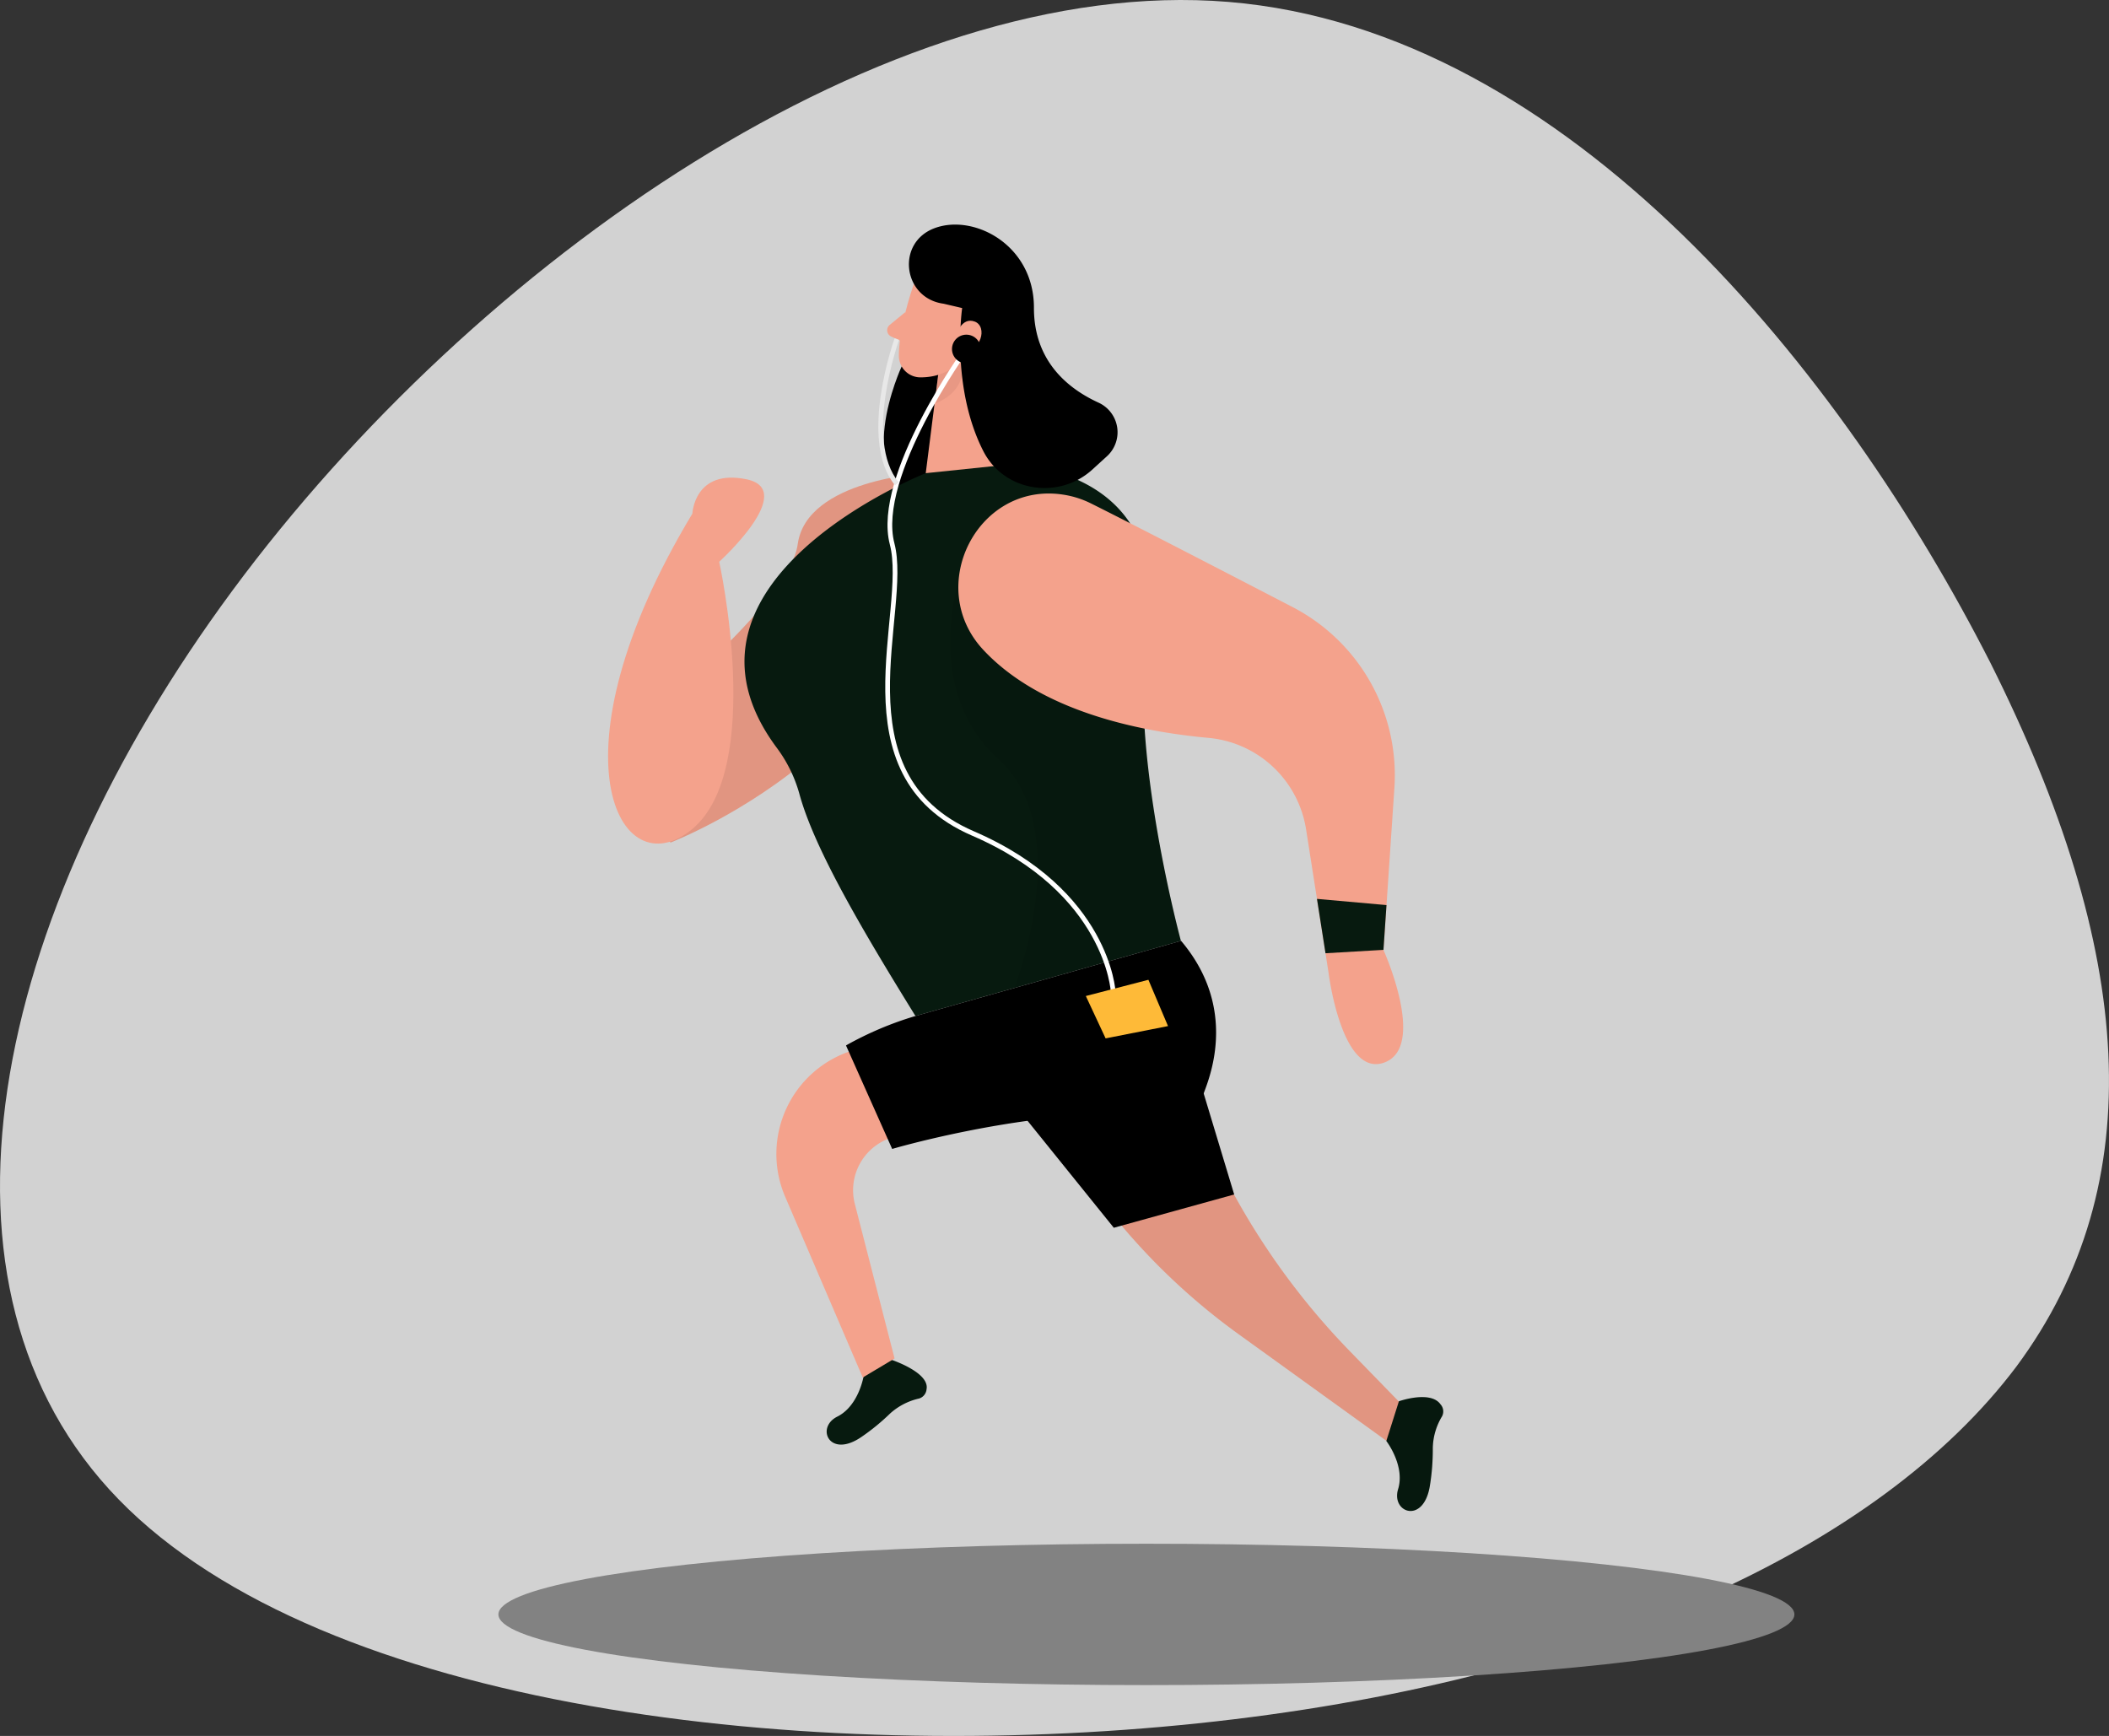 <svg xmlns="http://www.w3.org/2000/svg" xmlns:xlink="http://www.w3.org/1999/xlink" width="447.52" height="368.391" viewBox="0 0 447.52 368.391">
  <rect x="0" y="0" width="447.52" height="368.391" fill="#333333" stroke="none"/>
  <defs>
    <clipPath id="clip-path">
      <path id="blob_8_" data-name="blob (8)" d="M242.739,73.027c21.918,61.106,24.575,110.588,3.985,149.443-20.922,38.855-65.091,67.083-124.2,75.718C63.739,306.823-9.986,295.531-41.2,250.7S-60.8,127.491-23.934,57.751s99.3-130.846,151.1-124.868S220.489,11.922,242.739,73.027Z" transform="translate(614.051 4200.925)" fill="#f06"/>
    </clipPath>
  </defs>
  <g id="Group_172" data-name="Group 172" transform="translate(-19233.543 9058.597)">
    <path id="blob_8_2" data-name="blob (8)" d="M363.075,73.027c30.653,61.106,34.368,110.588,5.573,149.443-29.26,38.855-91.03,67.083-173.7,75.718C112.743,306.823,9.637,295.531-34.02,250.7S-61.422,127.491-9.869,57.751,129-73.095,201.451-67.117,331.958,11.922,363.075,73.027Z" transform="translate(19292.771 -8991.075)" fill="#d2d2d2"/>
    <g id="Group_171" data-name="Group 171" transform="translate(18742.48 -13192)" clip-path="url(#clip-path)">
      <g id="Group_170" data-name="Group 170" transform="translate(564.822 4181.063)">
        <path id="Path_373" data-name="Path 373" d="M189.565,70.07S164.282,71.33,162.4,85.148s-39.573,42.645-39.573,42.645l12.568,20.67S199.062,124,189.565,70.07Z" transform="translate(-66.885 -17.319)" fill="#f4a28c"/>
        <path id="Path_374" data-name="Path 374" d="M189.565,70.07S164.282,71.33,162.4,85.148s-39.573,42.645-39.573,42.645l12.568,20.67S199.062,124,189.565,70.07Z" transform="translate(-66.885 -17.319)" opacity="0.08"/>
        <path id="Path_375" data-name="Path 375" d="M171.325,240.611s-.99,6.425-5.626,8.743-1.665,9,5.165,4.287a45.556,45.556,0,0,0,6-4.906,13.592,13.592,0,0,1,6.2-3.229,2.25,2.25,0,0,0,1.587-1.98c.686-3.556-7.471-6.245-7.471-6.245Z" transform="translate(-61.799 3.615)" fill="#071a0f"/>
        <path id="Path_376" data-name="Path 376" d="M178.023,50.865S166.771,75.136,183,79.378,194.327,42.46,194.327,42.46Z" transform="translate(-60.451 -20.775)"/>
        <path id="Path_377" data-name="Path 377" d="M180.108,35.346s-3.016,8.585-3.038,14.808a4.579,4.579,0,0,0,4.591,4.58c3.128,0,7.359-1,9.53-5.4l4.6-6.976a8.169,8.169,0,0,0-1.316-9.35C190.426,28.111,181.683,29.979,180.108,35.346Z" transform="translate(-60.095 -22.314)" fill="#f4a28c"/>
        <path id="Path_378" data-name="Path 378" d="M186.419,70.309s-57.835,22.886-31.663,58.206a29.559,29.559,0,0,1,4.838,9.8c3.173,11.747,13.626,29.379,24.642,47.19l56.327-15.944s-11.038-40.788-7.179-65.464c5.93-37.9-33.081-35.916-33.081-35.916Z" transform="translate(-63.74 -17.557)" fill="#071a0f"/>
        <path id="Path_379" data-name="Path 379" d="M193.336,42.46l5.187,29.367-16.383,1.7,2.723-21.491Z" transform="translate(-59.46 -20.775)" fill="#f4a28c"/>
        <path id="Path_380" data-name="Path 380" d="M178.764,39.66l-3.376,2.768a1.463,1.463,0,0,0,.315,2.442l3.207,1.5Z" transform="translate(-60.371 -21.126)" fill="#f4a28c"/>
        <path id="Path_381" data-name="Path 381" d="M184.576,51.856a11.1,11.1,0,0,0,5.075-3.106s1.733,6.29-5.851,9.26Z" transform="translate(-59.252 -19.988)" fill="#ce8172" opacity="0.31"/>
        <path id="Path_382" data-name="Path 382" d="M186.318,39.978l3.949.923s-2.464,16.754,4.5,30.38c4.411,8.608,15.989,10.4,23.134,3.882L221,72.339a6.9,6.9,0,0,0-1.823-11.376c-6.594-3.027-13.716-8.9-13.682-20.163,0-13.255-12.67-19.938-21.019-16.878S177.688,38.83,186.318,39.978Z" transform="translate(-59.858 -23.188)"/>
        <path id="Path_383" data-name="Path 383" d="M188.923,89.07s-8.5,24.327,8.045,39.292,3.376,48.6,3.376,48.6l35.365-10.014s-8.63-32.552-7.876-49.013S188.923,89.07,188.923,89.07Z" transform="translate(-58.884 -14.94)" opacity="0.08"/>
        <path id="Path_384" data-name="Path 384" d="M187.89,44.335s1.125-3.882,3.927-2.835,1.328,6.672-2.79,6.177Z" transform="translate(-58.74 -20.918)" fill="#f4a28c"/>
        <path id="Path_385" data-name="Path 385" d="M197.15,184.96l21.21,27.308a137.949,137.949,0,0,0,28.321,27.342L277.995,262.2l4.309-6.616-12.04-12.377a153.972,153.972,0,0,1-34.116-54.189l-4.951-13.5Z" transform="translate(-57.581 -4.117)" fill="#f4a28c"/>
        <path id="Path_386" data-name="Path 386" d="M197.15,184.96l21.21,27.308a137.949,137.949,0,0,0,28.321,27.342L277.995,262.2l4.309-6.616-12.04-12.377a153.972,153.972,0,0,1-34.116-54.189l-4.951-13.5Z" transform="translate(-57.581 -4.117)" opacity="0.08"/>
        <path id="Path_387" data-name="Path 387" d="M193.59,107.092c-12.523-13.4-1.226-35.68,16.878-32.957a19.86,19.86,0,0,1,5.9,1.845c7.764,3.859,27.083,13.84,42.858,22.031A40.192,40.192,0,0,1,280.815,136.4L278.5,170.778s9.272,20.523.191,23.877-11.848-19.061-11.848-19.061l-4.748-30.3a23.1,23.1,0,0,0-20.636-19.522C226.524,124.42,205.7,120.077,193.59,107.092Z" transform="translate(-58.691 -16.838)" fill="#f4a28c"/>
        <path id="Path_388" data-name="Path 388" d="M169.948,179h0a23.01,23.01,0,0,0-14.11,30.988L172.3,248.345l6.751-4.039-8.428-32.777a11.713,11.713,0,0,1,7.438-13.975l14.121-5.052Z" transform="translate(-62.987 -3.682)" fill="#f4a28c"/>
        <path id="Path_389" data-name="Path 389" d="M167.1,180.47l9.8,21.964s24.169-7.145,47.787-7.516c7.4-.113,14.729-.619,18.262-3.623-1.53,1.305,9.609-16.068-4.748-33.024l-56.327,15.944A71.64,71.64,0,0,0,167.1,180.47Z" transform="translate(-61.343 -6.277)"/>
        <path id="Path_390" data-name="Path 390" d="M140.12,78.55s.405-9.553,11.466-7.291-5.772,17.508-5.772,17.508,9.71,43.961-5.761,56.755S109.189,129.892,140.12,78.55Z" transform="translate(-66.96 -17.213)" fill="#f4a28c"/>
        <path id="Path_391" data-name="Path 391" d="M269,253.636s4.028,5.221,2.5,10.228,5.446,7.539,6.751-.788a47.684,47.684,0,0,0,.608-7.876,13.5,13.5,0,0,1,1.969-6.807,2.25,2.25,0,0,0-.349-2.554c-2.127-2.993-8.81-.63-8.81-.63Z" transform="translate(-48.586 4.496)" fill="#071a0f"/>
        <path id="Path_392" data-name="Path 392" d="M269,253.636s4.028,5.221,2.5,10.228,5.446,7.539,6.751-.788a47.684,47.684,0,0,0,.608-7.876,13.5,13.5,0,0,1,1.969-6.807,2.25,2.25,0,0,0-.349-2.554c-2.127-2.993-8.81-.63-8.81-.63Z" transform="translate(-48.586 4.496)" opacity="0.08"/>
        <path id="Path_393" data-name="Path 393" d="M200.72,192.1l19,23.561,25.542-7.066-6.65-22.02S214.4,184.17,200.72,192.1Z" transform="translate(-57.134 -2.776)"/>
        <path id="Path_394" data-name="Path 394" d="M191.659,46.66s-19.511,27-15.753,41.351-11.995,48.811,17.1,61.424c28.7,12.377,29.806,33.621,29.806,33.621" transform="translate(-60.361 -20.249)" fill="none" stroke="#fff" stroke-miterlimit="10" stroke-width="1"/>
        <ellipse id="Ellipse_132" data-name="Ellipse 132" cx="3.049" cy="3.049" rx="3.049" ry="3.049" transform="translate(128.249 23.361)"/>
        <path id="Path_395" data-name="Path 395" d="M212.33,169.063l13.277-3.443,4.163,9.823-13.243,2.61Z" transform="translate(-55.681 -5.357)" fill="#feba38"/>
        <path id="Path_396" data-name="Path 396" d="M255.92,150.36l14.751,1.316-.641,9.5-12.3.72Z" transform="translate(-50.224 -7.267)" fill="#071a0f"/>
        <path id="Path_397" data-name="Path 397" d="M177.071,44.78s-7.708,21.379,0,30.7" transform="translate(-60.524 -20.485)" fill="none" stroke="#e8e8e8" stroke-miterlimit="10" stroke-width="1"/>
      </g>
    </g>
    <ellipse id="Ellipse_133" data-name="Ellipse 133" cx="137.5" cy="15" rx="137.5" ry="15" transform="translate(19339.303 -8731)" fill="#828282"/>
  </g>
</svg>
